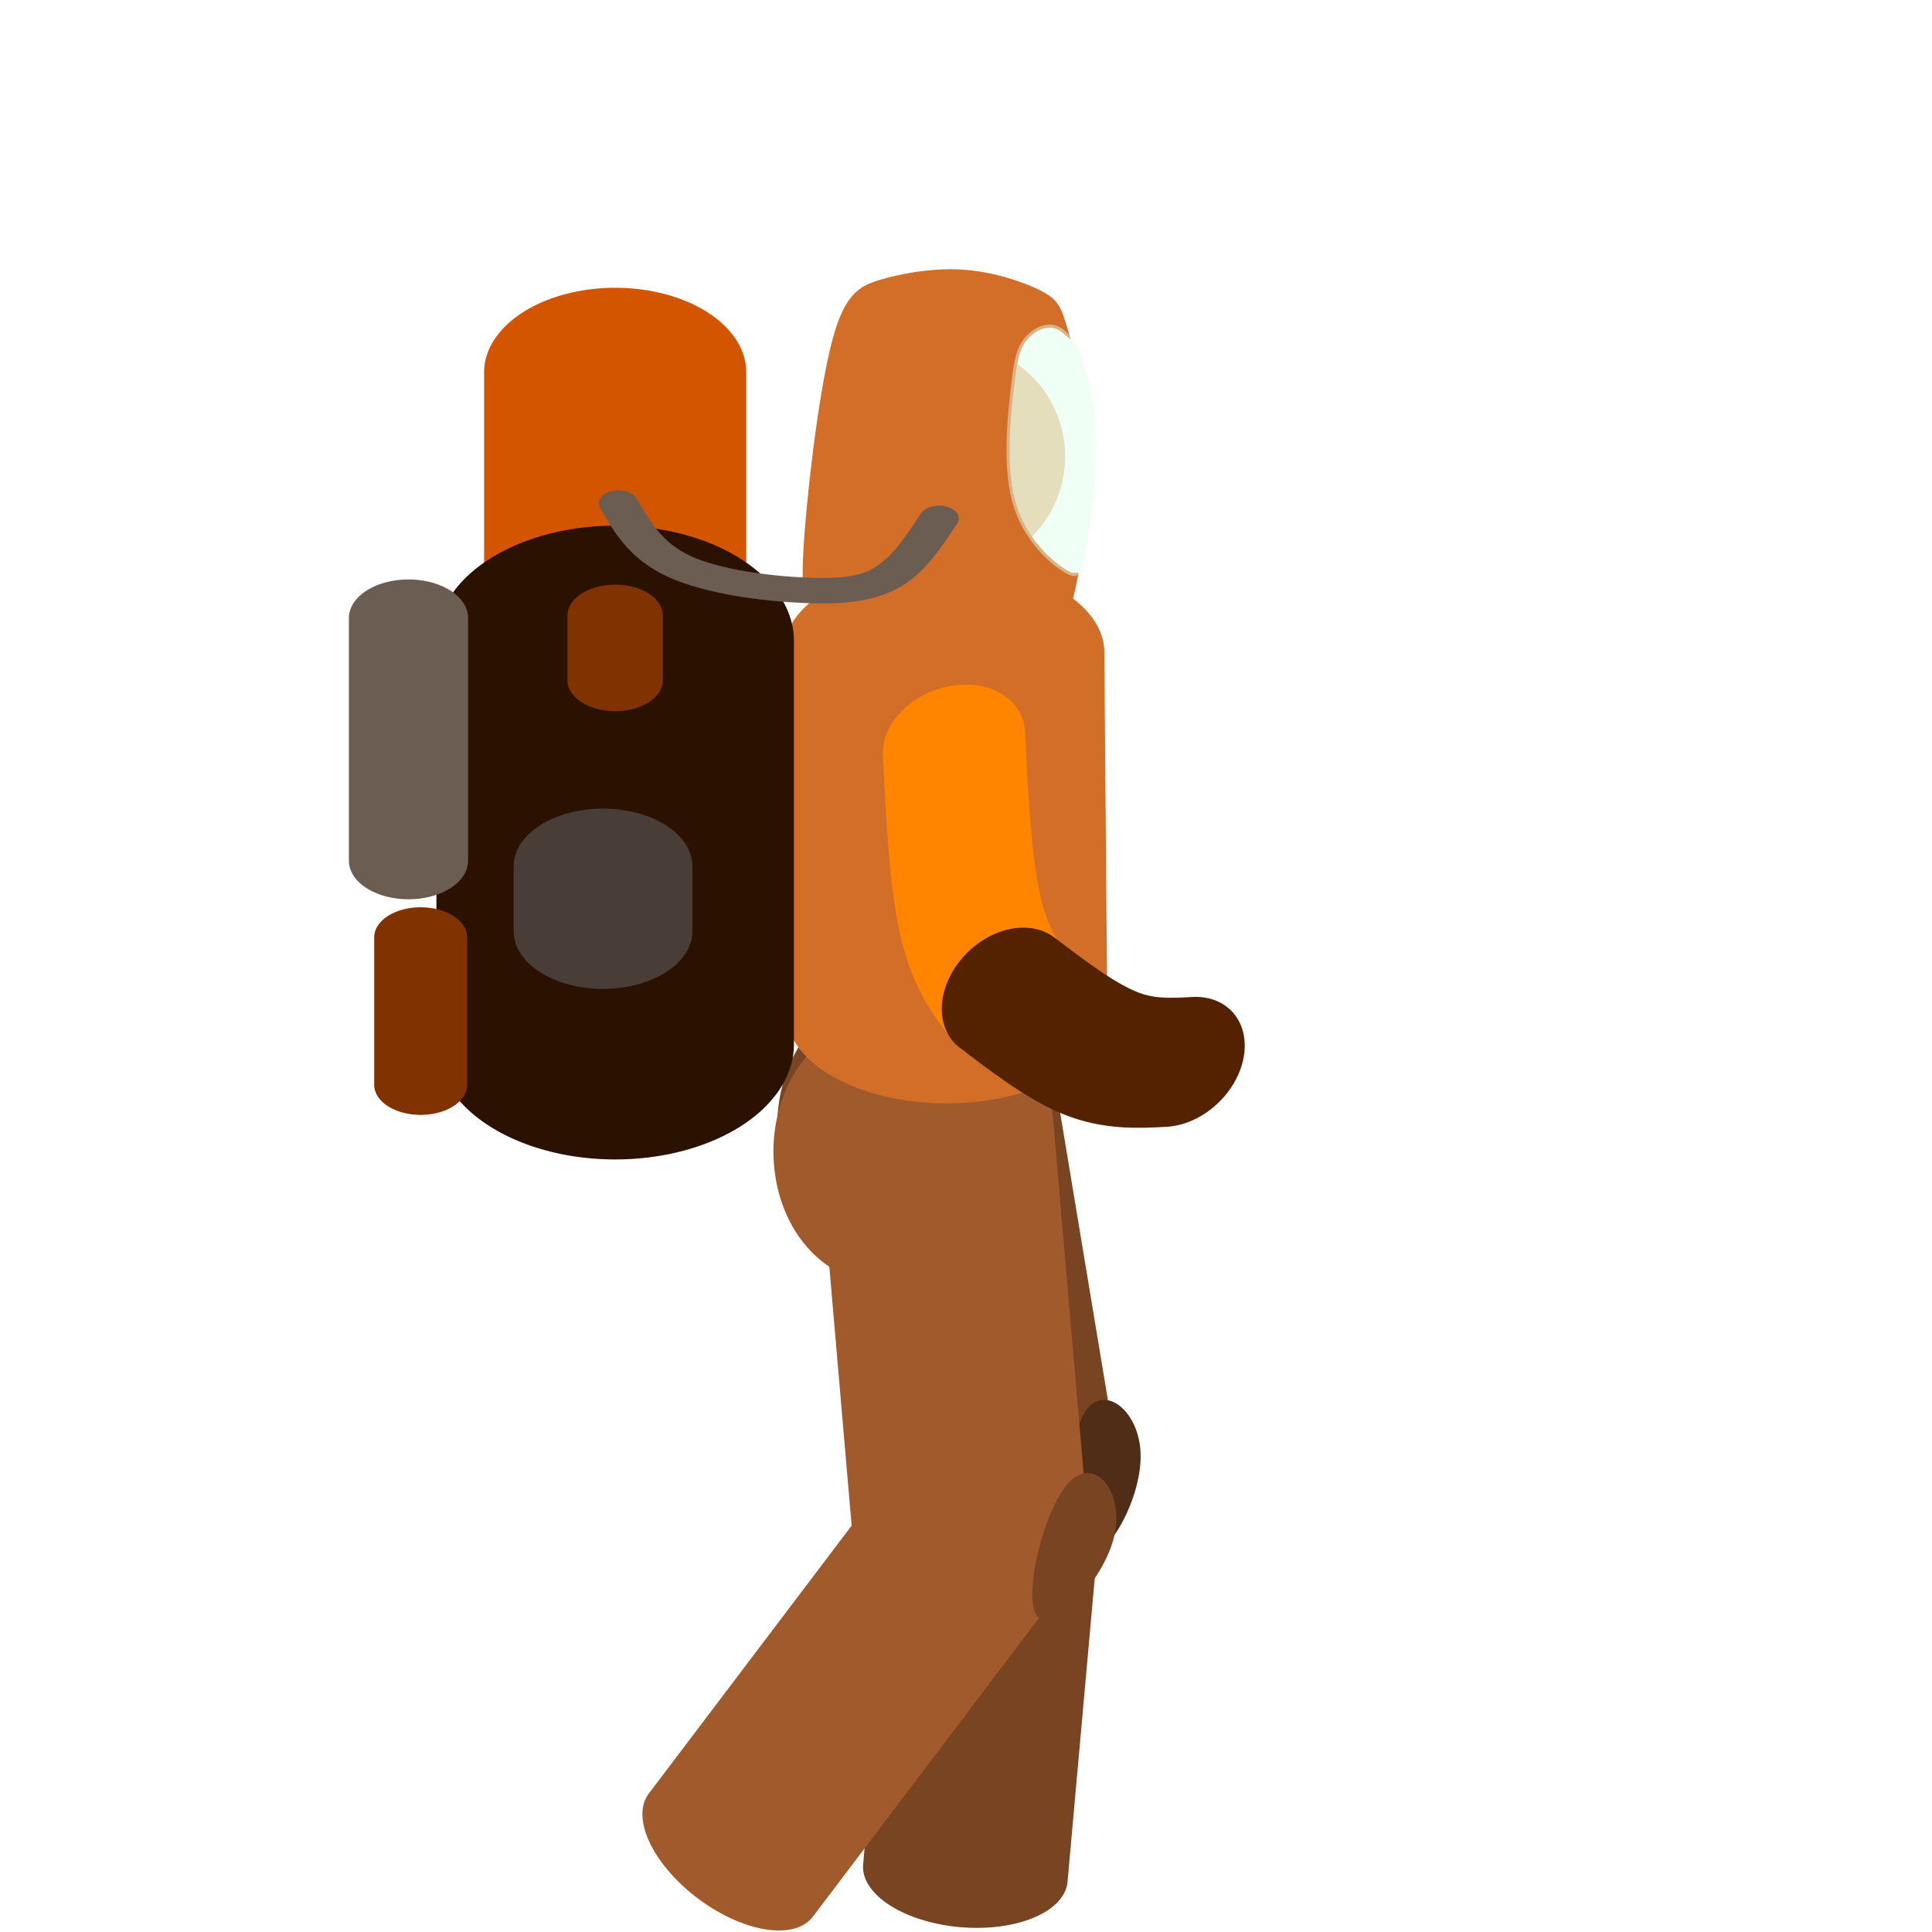 <?xml version="1.0" encoding="UTF-8" standalone="no"?>
<!-- Created with Inkscape (http://www.inkscape.org/) -->

<svg
   width="256"
   height="256"
   viewBox="0 0 67.733 67.733"
   version="1.1"
   id="svg1"
   xmlns="http://www.w3.org/2000/svg"
   xmlns:svg="http://www.w3.org/2000/svg">
  <defs
     id="defs1">
    <linearGradient
       id="swatch27">
      <stop
         style="stop-color:#ffd268;stop-opacity:1;"
         offset="0"
         id="stop27" />
    </linearGradient>
    <linearGradient
       id="swatch26">
      <stop
         style="stop-color:#ffd268;stop-opacity:1;"
         offset="0"
         id="stop26" />
    </linearGradient>
  </defs>
  <g
     id="g28"
     style="display:inline">
    <g
       id="g188"
       transform="translate(-0.661)"
       style="display:inline">
      <path
         style="display:inline;fill:none;fill-opacity:1;stroke:#784421;stroke-width:4.571;stroke-linecap:round;stroke-dasharray:none;stroke-opacity:1;paint-order:normal"
         d="m 47.973,32.639 c 0.424,11.601 0.848,23.202 1.272,34.803"
         id="path180"
         transform="matrix(1.783,-0.288,0.007,0.445,-52.477,36.169)" />
      <path
         style="display:inline;fill:none;fill-opacity:1;stroke:#784421;stroke-width:4.63;stroke-linecap:round;stroke-dasharray:none;stroke-opacity:1;paint-order:normal"
         id="path181"
         d="m 32.144,41.743 a 1.591,2.322 0 0 1 -1.88,-1.774 1.591,2.322 0 0 1 1.197,-2.762 1.591,2.322 0 0 1 1.903,1.721 1.591,2.322 0 0 1 -1.16,2.795" />
      <path
         style="display:inline;fill:none;fill-opacity:1;stroke:#784421;stroke-width:4.077;stroke-linecap:round;stroke-dasharray:none;stroke-opacity:1;paint-order:normal"
         d="m 49.627,56.626 c -0.021,5.853 -0.042,11.707 -0.064,17.56"
         id="path182"
         transform="matrix(1.758,0.146,-0.077,0.931,-46.915,-10.636)" />
      <path
         style="display:inline;fill:#502d16;fill-opacity:1;stroke:none;stroke-width:4.077;stroke-linecap:round;stroke-dasharray:none;stroke-opacity:1;paint-order:normal"
         d="m 50.497,46.397 c 0.079,-0.122 0.176,0.163 0.146,0.427 -0.03,0.264 -0.187,0.508 -0.236,0.366 -0.049,-0.142 0.011,-0.671 0.09,-0.793 z"
         id="path183"
         transform="matrix(10.093,-5.768,1.199,5.434,-526.631,88.702)" />
    </g>
  </g>
  <g
     id="layer1"
     style="display:inline">
    <g
       id="g180"
       style="display:inline">
      <path
         style="fill:none;fill-opacity:1;stroke:#a05a2c;stroke-width:4.571;stroke-linecap:round;stroke-dasharray:none;stroke-opacity:1;paint-order:normal"
         d="m 47.973,32.639 c 0.424,11.601 0.848,23.202 1.272,34.803"
         id="path172"
         transform="matrix(1.8,-0.146,-0.028,0.444,-52.708,31.221)" />
      <path
         style="fill:none;fill-opacity:1;stroke:#a05a2c;stroke-width:4.63;stroke-linecap:round;stroke-dasharray:none;stroke-opacity:1;paint-order:normal"
         id="path173"
         d="m 31.348,42.645 a 1.591,2.322 0 0 1 -1.88,-1.774 1.591,2.322 0 0 1 1.197,-2.762 1.591,2.322 0 0 1 1.903,1.721 1.591,2.322 0 0 1 -1.16,2.795" />
      <path
         style="fill:none;fill-opacity:1;stroke:#a05a2c;stroke-width:4.077;stroke-linecap:round;stroke-dasharray:none;stroke-opacity:1;paint-order:normal"
         d="m 49.627,56.626 c -0.021,5.853 -0.042,11.707 -0.064,17.56"
         id="path174"
         transform="matrix(1.413,1.056,-0.559,0.749,-2.943,-42.863)" />
      <path
         style="fill:#784421;fill-opacity:1;stroke:none;stroke-width:4.077;stroke-linecap:round;stroke-dasharray:none;stroke-opacity:1;paint-order:normal"
         d="m 50.497,46.397 c 0.079,-0.122 0.176,0.163 0.146,0.427 -0.03,0.264 -0.187,0.508 -0.236,0.366 -0.049,-0.142 0.011,-0.671 0.09,-0.793 z"
         id="path175"
         transform="matrix(11.185,-3.167,-0.145,5.563,-520.593,-46.223)" />
    </g>
  </g>
  <g
     id="layer2"
     style="display:inline">
    <g
       id="g189"
       style="display:inline">
      <path
         style="fill:none;stroke:#d26e28;stroke-width:5.292;stroke-linecap:round;stroke-dasharray:none;stroke-opacity:1;paint-order:normal"
         d="m 34.675,37.984 c -0.191,3.521 -0.382,7.041 -0.573,10.562"
         id="path2"
         transform="matrix(2.122,-0.071,0.125,1.194,-45.237,-20.026)" />
    </g>
  </g>
  <g
     id="layer5"
     style="display:inline">
    <g
       id="g42"
       transform="matrix(1.579,0,0,1.018,-1.876,2.792)"
       style="display:inline">
      <path
         style="fill:none;fill-opacity:1;stroke:#d45500;stroke-width:5.821;stroke-linecap:round;stroke-linejoin:bevel;stroke-dasharray:none;stroke-opacity:1;paint-order:normal"
         d="M 14.847,10.078 V 17.546"
         id="path40" />
      <path
         style="fill:none;fill-opacity:1;stroke:#2b1100;stroke-width:7.938;stroke-linecap:round;stroke-linejoin:bevel;stroke-dasharray:none;stroke-opacity:1;paint-order:normal"
         d="m 14.847,19.329 v 13.889"
         id="path37" />
      <path
         style="fill:none;fill-opacity:1;stroke:#6c5d53;stroke-width:2.646;stroke-linecap:round;stroke-linejoin:bevel;stroke-dasharray:none;stroke-opacity:1;paint-order:normal"
         d="m 10.258,18.536 v 8.368"
         id="path38" />
      <path
         style="fill:none;fill-opacity:1;stroke:#803300;stroke-width:2.063;stroke-linecap:round;stroke-linejoin:bevel;stroke-dasharray:none;stroke-opacity:1;paint-order:normal"
         d="m 10.528,29.534 v 5.087"
         id="path39" />
      <path
         style="fill:#483e37;fill-opacity:1;stroke:#483e37;stroke-width:3.969;stroke-linecap:round;stroke-linejoin:bevel;stroke-dasharray:none;stroke-opacity:1;paint-order:normal"
         d="m 14.577,27.089 v 2.239"
         id="path41" />
      <path
         style="fill:#483e37;fill-opacity:1;stroke:#803300;stroke-width:2.117;stroke-linecap:round;stroke-linejoin:bevel;stroke-dasharray:none;stroke-opacity:1;paint-order:normal"
         d="m 14.847,18.451 v 2.239"
         id="path42" />
    </g>
  </g>
  <g
     id="layer6"
     style="display:inline">
    <g
       id="g135"
       style="display:inline"
       transform="translate(0.794,0.595)">
      <path
         style="fill:none;fill-opacity:1;stroke:#ff8500;stroke-width:4.077;stroke-linecap:round;stroke-dasharray:none;stroke-opacity:1;paint-order:normal"
         d="m 50.928,23.844 c -0.54,2.249 -1.08,4.499 -1.23,6.104 -0.15,1.605 0.09,2.564 0.33,3.524"
         id="path131"
         transform="matrix(1.177,-0.43,0.333,0.911,-35.233,25.638)" />
      <path
         style="fill:none;fill-opacity:1;stroke:#552200;stroke-width:4.077;stroke-linecap:round;stroke-dasharray:none;stroke-opacity:1;paint-order:normal"
         d="m 46.069,34.642 c -0.21,1.44 -0.42,2.879 -0.345,3.959 0.075,1.08 0.435,1.8 0.795,2.519"
         id="path132"
         transform="matrix(0.691,-1.025,0.885,0.446,-27.98,65.976)" />
    </g>
  </g>
  <g
     id="layer4">
    <g
       id="g19"
       transform="translate(-3.372,-1.336)"
       style="display:inline">
      <path
         style="fill:#eabf90;fill-opacity:1;stroke:none;stroke-width:0.297;stroke-linecap:round;stroke-dasharray:none;stroke-opacity:1;paint-order:normal"
         id="path14"
         d="m 37.562,21.225 a 3.969,3.969 0 0 1 -4.692,-3.031 3.969,3.969 0 0 1 2.986,-4.721 3.969,3.969 0 0 1 4.749,2.941 3.969,3.969 0 0 1 -2.895,4.777"
         clip-path="none" />
      <g
         id="g18">
        <path
           id="path13-2"
           style="fill:#d26e28;fill-opacity:1;stroke:#d26e28;stroke-width:0.265;stroke-linecap:round;stroke-dasharray:none;stroke-opacity:1;paint-order:normal"
           d="m 40.239,20.742 c -0.961,0.034 -1.882,0.217 -2.605,0.423 -0.965,0.276 -1.58,0.594 -2.131,2.895 -0.551,2.301 -1.04,6.585 -1.156,8.759 -0.117,2.174 0.138,2.238 0.986,1.909 0.848,-0.329 2.291,-1.05 4.019,-0.976 1.728,0.074 3.743,0.944 4.856,1.4 1.113,0.456 1.326,0.498 1.612,-0.806 0.034,-0.154 0.069,-0.326 0.104,-0.515 -0.102,0.008 -0.23,-0.037 -0.399,-0.132 -0.615,-0.344 -1.765,-1.345 -2.243,-2.877 -0.478,-1.533 -0.284,-3.597 -0.138,-4.926 0.146,-1.329 0.243,-1.924 0.672,-2.393 0.399,-0.436 1.084,-0.763 1.679,-0.257 -0.282,-0.947 -0.378,-1.219 -1.042,-1.572 -0.679,-0.361 -1.951,-0.806 -3.245,-0.912 -0.323,-0.027 -0.648,-0.032 -0.968,-0.02 z"
           transform="matrix(0.813,0,0,0.813,3.717,-5.975)" />
        <path
           style="fill:#deffeb;fill-opacity:0.48;stroke:none;stroke-width:0.228;stroke-linecap:round;stroke-dasharray:none;stroke-opacity:1;paint-order:normal"
           d="m 40.814,13.032 c -0.507,-0.559 -1.126,-0.28 -1.475,0.102 -0.349,0.381 -0.428,0.865 -0.546,1.945 -0.119,1.081 -0.277,2.759 0.112,4.005 0.388,1.246 1.323,2.06 1.824,2.34 0.5,0.28 0.566,0.025 0.724,-0.903 0.158,-0.928 0.408,-2.53 0.336,-4.031 -0.072,-1.5 -0.467,-2.899 -0.974,-3.458 z"
           id="path15" />
      </g>
      <path
         style="fill:none;fill-opacity:1;stroke:#6c5d53;stroke-width:0.876;stroke-linecap:round;stroke-linejoin:bevel;stroke-dasharray:none;stroke-opacity:1;paint-order:normal"
         d="m 22.038,15.11 c -0.323,0.766 -0.646,1.532 -1.092,1.974 -0.446,0.442 -1.016,0.56 -1.889,0.501 -0.874,-0.059 -2.051,-0.295 -2.791,-0.825 -0.741,-0.53 -1.044,-1.355 -1.348,-2.18"
         id="path43"
         transform="matrix(1.579,0,0,1.018,1.496,4.129)" />
    </g>
  </g>
</svg>
